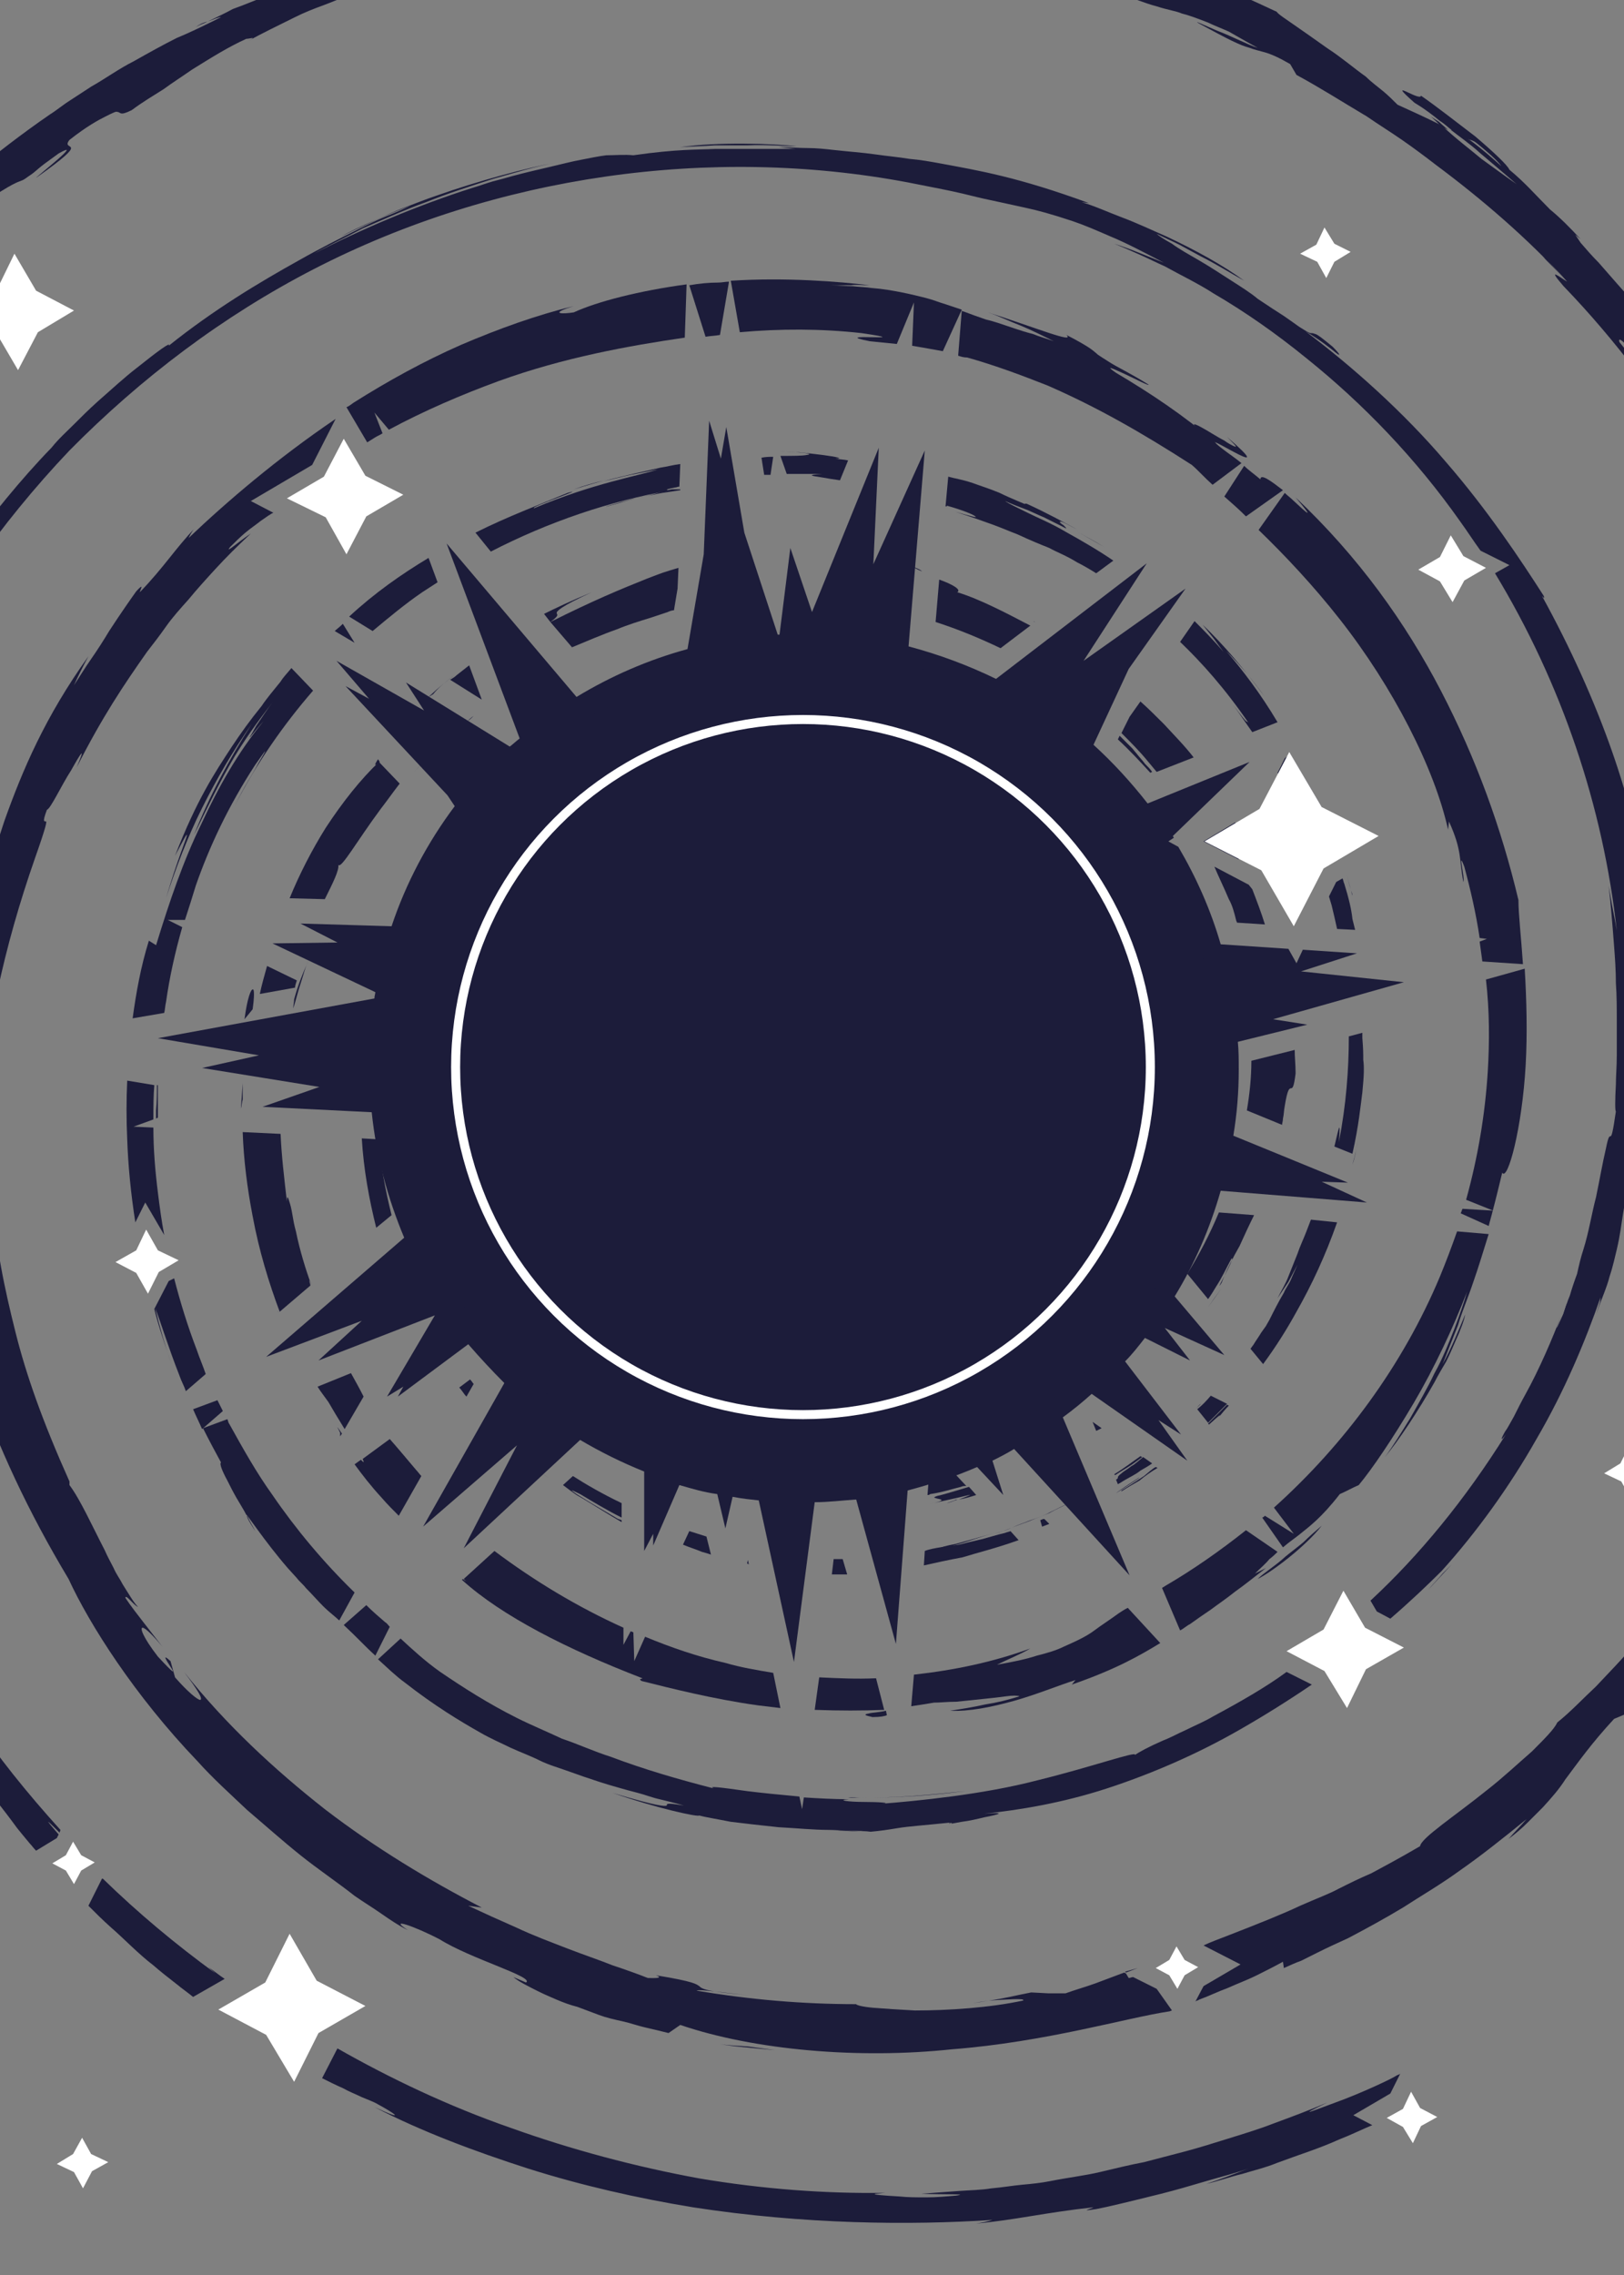 <?xml version="1.0" encoding="utf-8"?>
<!-- Generator: Adobe Illustrator 24.2.1, SVG Export Plug-In . SVG Version: 6.00 Build 0)  -->
<svg version="1.1" xmlns="http://www.w3.org/2000/svg" xmlns:xlink="http://www.w3.org/1999/xlink" x="0px" y="0px"
	 viewBox="0 0 180 252" style="enable-background:new 0 0 180 252;" xml:space="preserve">
<rect x="0" y="0" width="180" height="252" fill="#808080" stroke="none"/>
<style type="text/css">
	.st0{fill:#1C1C3A;}
	.st1{fill:none;stroke:#FFFFFF;stroke-miterlimit:10;}
	.st2{fill:#FFFFFF;}
	.st3{display:none;}
	.st4{display:inline;}
</style>
<g id="BACK_COLOR">
</g>
<g id="Layer_6">
	<circle class="st0" cx="88.8" cy="118.5" r="47.6"/>
	<path class="st0" d="M141.6,171.9l-3.5-2.4c-2.9,2.3-5.9,4.4-9,6.2c-0.1,0.1-0.2,0.1-0.3,0.2l2,4.7c0.4-0.2,0.7-0.5,1.1-0.7
		c0.7-0.5,1.4-1,2.3-1.6c0.8-0.6,1.7-1.2,2.7-2c1-0.7,2.1-1.6,3.4-2.6l-1.2,0.6c0.6-0.6,1.2-1.1,1.6-1.6
		C141.1,172.4,141.4,172.1,141.6,171.9z"/>
	<path class="st0" d="M71.1,186.2c3.2,0.8,7.9,2,12.9,2.7c0.8,0.1,1.7,0.2,2.5,0.3l-0.8-3.9c-1.8-0.3-3.6-0.6-5.3-1.1
		c-3.1-0.7-6-1.7-8.9-2.9l-1.2,2.7l-0.1-3.2c-0.1,0-0.2-0.1-0.3-0.1l-0.8,1.5l0-1.9c-5.1-2.3-9.9-5.2-14.3-8.5l-3.4,3.1
		c0.1,0.1,0.2,0.2,0.3,0.3c-0.1-0.1-0.3-0.2-0.4-0.3l-0.1,0.1c4.4,4,11.7,7.7,20,10.9C71.2,186,70.7,185.9,71.1,186.2z"/>
	<path class="st0" d="M53.4,77.5L52,73.7c-0.5,0.4-0.9,0.7-1.4,1.1c-0.2,0.2-0.4,0.3-0.7,0.5L53.4,77.5z"/>
	<path class="st0" d="M128.6,182l-3.6-3.9c-0.4,0.2-0.7,0.4-1,0.6c-1.1,0.8-1.9,1.3-2.7,1.9c-0.8,0.6-1.8,1.1-3.4,1.8
		c-0.8,0.4-1.8,0.7-3,1c-1.2,0.4-2.7,0.7-4.4,1c1.2-0.6,2.5-1.1,3.7-1.8c-4.1,1.5-8.4,2.4-12.9,2.9l-0.3,3.5
		c0.6-0.1,1.4-0.2,2.5-0.4c0.7,0,1.5-0.1,2.5-0.1c0.9-0.1,2-0.2,2.9-0.3c1-0.1,1.9-0.2,2.6-0.3c0.7-0.1,1.3-0.1,1.5,0
		c-1.3,0.4-2.5,0.7-3.8,0.9c-1.3,0.3-2.6,0.5-3.9,0.7c2.1,0.1,4.6-0.4,7.1-1.1c2.5-0.7,4.9-1.7,6.8-2.3l-0.4,0.5
		C123.7,184.9,126.3,183.4,128.6,182z"/>
	<path class="st0" d="M42.1,84.4l-0.2-0.3C41.5,84.7,41.4,85,42.1,84.4z"/>
	<path class="st0" d="M163.3,142c0.6-1.7,1.1-3.4,1.7-5.3l-3.5-0.3c-0.6,1.7-1.2,3.3-1.9,5c-4.1,9.8-10.6,18.6-18.4,25.6l2.2,2.9
		l-3.2-2c-0.1,0.1-0.2,0.2-0.3,0.2l2.3,3.3c0.7-0.6,1.3-1,1.8-1.4c1.1-0.9,2.4-1.8,4.5-4.5c0.7-0.3,1.4-0.7,2.1-1
		c1.5-1.8,3.8-5.2,6.1-9.1c2.3-3.9,4.4-8.4,5.9-12.3c-0.3,1.1-0.8,2.5-1.4,4.1c-0.6,1.5-1.3,3.3-2.2,4.9c-0.8,1.7-1.8,3.4-2.7,5
		c-1,1.6-1.9,3.1-2.8,4.3c1.5-1.8,3.7-5.1,5.5-8.3c0.4-0.8,0.9-1.6,1.3-2.3c0.4-0.8,0.7-1.5,1-2.2c0.6-1.3,1-2.4,1.1-3
		c-0.7,1.7-1.6,3.9-2.5,5.5c0.5-1.3,1.1-2.8,1.7-4.3C162,145.4,162.7,143.8,163.3,142z"/>
	<path class="st0" d="M30.8,145.2c0,0.1,0,0.1,0.1,0.2l0,0C30.8,145.3,30.8,145.2,30.8,145.2z"/>
	<path class="st0" d="M124.3,81.2c1,1,2,2,2.9,3.1l1,1.2l4.1-1.6c-1-1.3-2.2-2.5-3.3-3.7c-0.8-0.8-1.7-1.7-2.6-2.5l-1.2,1.7
		L124.3,81.2z"/>
	<path class="st0" d="M104.1,64.2l-0.4,4.7c2.5,0.8,4.9,1.8,7.2,2.9l3.3-2.5c-2.5-1.3-5.5-2.9-8.1-3.7
		C106.6,65.3,105.5,64.7,104.1,64.2z"/>
	<path class="st0" d="M114.5,68.8c0.1,0,0.1,0.1,0.2,0.1l0,0C114.6,68.8,114.5,68.8,114.5,68.8z"/>
	<path class="st0" d="M108.2,165.6l-0.8-0.9c-2,0.6-3,0.9-3.5,1c-0.6,0.2-0.3,0.2,0,0.3c0.5,0.1,1,0.2-0.9,0.6l0,0
		c1.3-0.3,2.8-0.6,4.4-1c0.4-0.1-0.3,0.2-1.1,0.5C106.9,166,107.6,165.8,108.2,165.6z"/>
	<path class="st0" d="M156.7,11.7C156.7,11.6,156.7,11.6,156.7,11.7C156.6,11.6,156.7,11.6,156.7,11.7z"/>
	<path class="st0" d="M164.9,118.7c-0.3,4.8-1.1,9.5-2.4,14.2l3,1.2l-3.4-0.2c-0.1,0.2-0.1,0.3-0.2,0.5l3.1,1.4
		c0.5-1.8,1-3.8,1.5-5.9c0.6,1,2.2-4.9,2.6-11.9c0.2-3.5,0.1-7.3-0.1-10.6c0,0,0-0.1,0-0.1l-4.3,1.2
		C165.1,112,165.1,115.4,164.9,118.7z"/>
	<path class="st0" d="M208.7,98.4c0,0.2,0,0.4,0,0.6C208.8,98.8,208.8,98.6,208.7,98.4z"/>
	<path class="st0" d="M52.9-5.2c0.1,0,0.1,0,0.2,0C53-5.2,52.9-5.2,52.9-5.2z"/>
	<path class="st0" d="M23,2.4c-0.4,0.2-0.8,0.3-1.3,0.6C22.1,2.7,22.5,2.5,23,2.4z"/>
	<path class="st0" d="M190.8,47.8C190.8,47.8,190.8,47.8,190.8,47.8C190.8,47.9,190.8,47.8,190.8,47.8z"/>
	<path class="st0" d="M143.3,55.4c-0.3-0.3-0.6-0.5-0.9-0.8l-2.9,4.1c2.9,2.8,6.1,6.2,9,9.9c5.9,7.5,10.5,16.5,12,23.3l0.1-0.9
		c1.5,3.3,1.1,4.2,1.6,6.7c0.2-0.4-0.7-3.8,0.1-1.7c0.7,2.6,1.3,5.2,1.7,7.9l0.8,0.1l-0.8,0.3c0.1,0.7,0.2,1.5,0.3,2.2l4.5,0.3
		c-0.2-3-0.5-5.5-0.5-7.1c-1.9-8-4.7-15.7-8.6-23.2c-3.9-7.5-9.1-14.8-16.1-21.4C145.9,57.8,144.8,56.8,143.3,55.4z"/>
	<path class="st0" d="M112.5,36.4c-1.2-0.4-2.3-0.8-3.2-1c-0.9-0.3-1.7-0.6-2.5-0.9c-0.1,0-0.1,0-0.2-0.1l-0.4,5
		c0.3,0.1,0.6,0.2,1,0.2c3.2,0.9,6.1,2,8.9,3.1c5.5,2.4,10.4,5.2,16,8.8c0.7,0.6,1.4,1.4,2.3,2.2l3.2-2.4c-0.6-0.5-1.2-0.9-1.6-1.2
		c-0.8-0.6-1.2-0.9-1.3-1.1c-3.4-2.9-7.1-5.4-11-7.7c-1.3-0.9-0.4-0.5,0.9,0.1c1.3,0.6,2.8,1.4,2.7,1.2c-2.1-1.3-3.4-1.9-4.2-2.4
		c-0.8-0.5-1.1-0.7-1.4-0.9c-0.5-0.4-0.6-0.7-3.5-2.2c1,1-3.4-0.8-8.7-2.5c1.2,0.4,2.4,1,3.7,1.5c1.2,0.5,2.4,1.1,3.6,1.7
		c-0.8-0.3-1.6-0.5-2.3-0.8C113.7,36.8,113.1,36.6,112.5,36.4z"/>
	<path class="st0" d="M96.4,31.6c-3.3-0.4-9.3-0.9-15.4-0.5l1,5.7c4.5-0.4,9-0.4,13.5,0.1c6.8,1-4.1-0.1,0.9,0.9c1,0.1,2,0.2,3,0.3
		l1.9-4.6l-0.2,4.8c1.2,0.2,2.3,0.4,3.4,0.6l2.1-4.6c-0.6-0.2-1.2-0.4-1.8-0.6c-0.7-0.2-1.4-0.5-2.2-0.7c-0.8-0.2-1.6-0.4-2.6-0.6
		c-1-0.2-2.1-0.4-3.4-0.5c-0.6-0.1-1.3-0.1-2.1-0.2c-0.7,0-1.6-0.1-2.4-0.1l2.2,0C94.9,31.5,95.6,31.6,96.4,31.6z"/>
	<path class="st0" d="M131.6,141.1l2.3,2.8c0.3-0.4,0.6-0.9,0.9-1.4c0.6-0.9,1.1-2,1.7-3.1c0.5-0.2-2.1,4.2-1.1,2.7
		c0.5-1.3,1.2-2.7,2-4.1c0.5-1.1,1-2.2,1.6-3.4l-3.9-0.3C134.1,136.7,132.9,139,131.6,141.1z"/>
	<path class="st0" d="M37.7,158.7c0,0.1,0,0.3,0,0.4l0.2-0.3C37.4,158.1,37.2,157.7,37.7,158.7z"/>
	<path class="st0" d="M38.2,158.3l2.1-3.6c-0.4-0.8-0.9-1.7-1.4-2.6l-3.7,1.5c0.3,0.5,0.7,1,1.2,1.7C36.8,156,37.4,157,38.2,158.3z"
		/>
	<path class="st0" d="M61,68.9c1.1-0.8,0.7-0.8,0.7-1c0-0.2,0.4-0.7,3.9-2.3c-2.2,0.9-4.1,1.8-5.3,2.4L61,68.9z"/>
	<path class="st0" d="M37.5,95.8c0.3,0.5,2.1-2.7,4.7-6.2c0.7-0.9,1.4-1.9,2.1-2.8l-2.3-2.4c-2,1.9-4,4.4-5.9,7.3
		c-1.5,2.4-2.9,5.1-4,7.8l3.9,0.1C36.9,97.8,37.6,96.4,37.5,95.8z"/>
	<path class="st0" d="M32.9,108.6l-3.3-1.6c-0.3,1.1-0.6,2.1-0.8,3.1l3.9-0.7C32.7,109.2,32.8,108.9,32.9,108.6z"/>
	<path class="st0" d="M31,145.3l3.4-2.9c0-0.2-0.1-0.3-0.1-0.5c0-0.2,0.1,0,0.2,0.4l0,0c-0.6-1.6-1.3-3.9-1.7-5.9
		c-0.2-0.7-0.3-1.3-0.4-1.9c-0.1-0.6-0.2-1-0.3-1.3c-0.2-0.7-0.3-0.8-0.3-0.1c-0.3-2.6-0.6-5.1-0.7-7.5l-4.2-0.2
		c0.1,3,0.5,6.2,1.1,9.3C28.7,138.5,29.8,142.1,31,145.3z"/>
	<path class="st0" d="M139.7,53.1c-0.7-0.6-1.3-1-1.8-1.5l-2.2,3.4c0.8,0.7,1.6,1.4,2.4,2.2l4.1-2.9
		C140.9,53.3,139.7,52.4,139.7,53.1z"/>
	<path class="st0" d="M76.4,31.6l1.8,5.7c0.6-0.1,1.1-0.1,1.6-0.2l1-5.9c-0.4,0-0.8,0.1-1.2,0.1C78.6,31.3,77.5,31.4,76.4,31.6z"/>
	<path class="st0" d="M44.2,167.9l2.5-4.4c-0.2-0.2-0.4-0.5-0.6-0.7c-1.1-1.3-2.1-2.5-2.9-3.4l-3,2.2c0.2,0.5,0.1,0.4-0.2,0.1
		l-0.7,0.5c0.8,1.1,1.8,2.4,3,3.7C42.9,166.6,43.6,167.3,44.2,167.9z"/>
	<path class="st0" d="M96.7,190.2c0.9,0,1.3-0.1,1.6-0.2l-0.1-0.5c-0.9,0.2-1.6,0.2-1.9,0.3C95.7,189.9,95.8,190,96.7,190.2z"/>
	<path class="st0" d="M98,189.4l-0.9-3.5c-2.1,0.1-4.2,0-6.3-0.1l-0.5,3.6C93,189.5,95.6,189.5,98,189.4z"/>
	<path class="st0" d="M106.5,164.7c0.2-0.1,0.4-0.1,0.6-0.1l-2.9-3.1c-0.4,0.2-0.8,0.3-1.1,0.4l-0.3,3.7c0.1,0,0.2,0,0.3-0.1
		C104.5,165.3,105.6,164.9,106.5,164.7z"/>
	<path class="st0" d="M126,83.5l-0.5-0.6l-0.6-0.6c-0.3-0.3-0.5-0.5-0.8-0.8l-0.2,0.4c1.3,1.2,2.5,2.5,3.6,3.7l0.2-0.1
		c-0.2-0.3-0.5-0.6-0.8-0.9C126.7,84.3,126.3,83.9,126,83.5z"/>
	<path class="st0" d="M140.5,102.1c0,0.1,0.1,0.2,0.1,0.4l0,0C140.6,102.3,140.5,102.2,140.5,102.1z"/>
	<path class="st0" d="M54.8,100.1C54.8,100.1,54.8,100.1,54.8,100.1L54.8,100.1L54.8,100.1z"/>
	<path class="st0" d="M71.7,64.1c-3,1.2-5.9,2.4-10.7,4.8l2.4,2.8c1.7-0.7,3.3-1.4,5-2c1.2-0.5,2.5-0.9,3.8-1.3
		c0.6-0.2,1.2-0.4,1.8-0.6c0.2-0.1,0.5-0.2,0.7-0.2l0.4-2.4l0.1-2.3c-0.3,0.1-0.7,0.2-1,0.3C73.2,63.5,72.5,63.8,71.7,64.1z"/>
	<path class="st0" d="M142.4,122.5c0.6-3.7,0.8-0.3,1.2-3.6c0-1-0.1-1.8-0.1-2.6l-4.8,1.2c0,1.9-0.2,3.7-0.5,5.5l3.9,1.6
		c0-0.2,0.1-0.4,0.1-0.7C142.3,123.5,142.3,123,142.4,122.5z"/>
	<path class="st0" d="M69,160.1c-0.3-0.2-0.7-0.4-1.1-0.6l-0.1,0c0.4,0.2,0.8,0.5,1.1,0.7L69,160.1z"/>
	<path class="st0" d="M121.1,157.5l0.4,1c0.2-0.1,0.4-0.2,0.6-0.3L121.1,157.5z"/>
	<path class="st0" d="M62.9,54.6c-3.1,1.3-6.6,2.6-10.2,4.4l1.7,2.1c6.4-3.3,13.2-5.6,20-6.8c-0.8,0-0.6-0.1,0.4-0.3
		c0.2,0,0.3-0.1,0.5-0.1l0.1-2.5c-0.8,0.1-1.5,0.3-2.2,0.4c-2.1,0.5-3.7,0.8-6.3,1.5c1-0.2,2-0.5,3-0.7l3-0.6
		c-2,0.7-7.1,1.5-13.7,4.3C58.6,56.2,65.4,53.9,62.9,54.6z"/>
	<path class="st0" d="M70.4,55.2c0.9-0.2,2-0.4,3-0.6c0.7-0.1,1.4-0.2,2-0.3l0-0.1c-0.1,0-0.2,0-0.3,0c-0.3,0-0.5,0-0.6,0
		c0,0-0.6,0.1-1.3,0.3C72.4,54.8,71.4,55,70.4,55.2z"/>
	<path class="st0" d="M91.2,50.4c-0.8-0.1-1.7-0.2-2.6-0.3c-0.8,0-1.6-0.1-2.3-0.1l0,0c3.1,0.1,3.9,0.3,3.1,0.4
		c-0.5,0.1-1.5,0.1-2.9,0.1l0.7,2c2.1,0,3.7,0,3.9,0c-1.7,0.1-1.3,0.2,0.1,0.4c0.5,0.1,1.2,0.2,1.9,0.3L94,51
		c-0.4-0.1-0.9-0.1-1.4-0.2C93.6,50.8,92.7,50.6,91.2,50.4z"/>
	<path class="st0" d="M119.4,58.9c1.1,0.6,2.1,1.2,3,1.7C121.1,59.8,120.1,59.3,119.4,58.9z"/>
	<path class="st0" d="M285.8,190.1l-0.5,1.1C285.4,191.1,285.5,190.7,285.8,190.1C285.8,190.1,285.8,190.1,285.8,190.1z"/>
	<path class="st0" d="M25.2,164c0.3,0.6,0.6,1.2,1,1.9c0.4,0.7,0.8,1.3,1.1,1.9c0-0.2,2,2.9,4.6,5.9l1,1.1c0.3,0.4,0.7,0.7,1,1.1
		c0.7,0.7,1.3,1.4,1.9,2c0.7,0.7,1.4,1.2,1.8,1.6l1.7-3.1c-3.4-3.3-6.5-7-9.1-10.8c-1.8-2.5-3.3-5.2-4.8-7.9
		c-0.1-0.1-0.1-0.3-0.2-0.5l-2.7,1c0.7,1.4,1.4,2.7,2,3.8C24.3,162.1,24.6,162.9,25.2,164z"/>
	<path class="st0" d="M17.3,104.7l-0.8-0.5c-0.9,2.9-1.4,5.7-1.8,8.6l3.5-0.6c0.1-0.4,0.1-0.8,0.2-1.2c0.4-2.8,1-5.5,1.8-8.3
		l-1.6-0.8l1.9,0c0.4-1.2,0.8-2.5,1.2-3.8c1.5-4.3,3.6-8.8,6.6-13.4c1.6-2.3,1.2-1.6,0.3-0.1c-0.4,0.8-1,1.7-1.5,2.6
		c-0.5,0.9-0.9,1.7-1.1,2.1c2.4-4.7,5.4-9,8.7-12.8L32.3,74c-0.4,0.5-0.9,1-1.2,1.5c-0.8,1-1.5,1.8-2.1,2.7c-1.3,1.6-2.3,3-3.3,4.5
		c-1.9,2.9-3.9,5.9-6.3,12.1c0.9-1.7,1.4-2.7,1.3-2.2c-0.1,0.5-1,2.5-2.3,6.9c1.1-3.4,2.4-6.8,4-10c1.6-3.2,3.4-6.3,5.5-9.3
		c-2.5,3.9-4.7,8-6.4,12.3c1.4-2.9,2.9-6,4.5-8.7c0.8-1.3,1.6-2.5,2.4-3.6c0.8-1.1,1.5-2,2.1-2.8c-1,1.3-1.6,2.3-2.1,3
		c-0.4,0.7-0.6,1.1-0.7,1.2c-0.1,0.3,0.4-0.5,1.5-1.7c-2.8,3.4-5,7.3-6.9,11.4C20.3,95.4,18.8,99.8,17.3,104.7z"/>
	<path class="st0" d="M74.5,54.3C74.5,54.3,74.5,54.3,74.5,54.3C74.5,54.3,74.5,54.3,74.5,54.3C74.5,54.3,74.5,54.3,74.5,54.3z"/>
	<path class="st0" d="M288.5,183.5C288.5,183.5,288.5,183.4,288.5,183.5C288.5,183.4,288.5,183.4,288.5,183.5z"/>
	<path class="st0" d="M-81.9,104.4C-81.9,104.4-81.9,104.4-81.9,104.4C-81.9,104.3-81.9,104.3-81.9,104.4z"/>
	<path class="st0" d="M105.4,201.9c-0.1,0-0.2,0-0.2,0.1C105.3,202,105.4,201.9,105.4,201.9z"/>
	<path class="st0" d="M173.1,146.1c0.3-0.7,0.5-1.3,0.6-1.8C173.5,144.8,173.3,145.5,173.1,146.1z"/>
	<path class="st0" d="M285.3,191.3c0,0.1-0.1,0.1-0.1,0.2L285.3,191.3z"/>
	<path class="st0" d="M-78.4,174c0,0,0-0.1,0-0.2C-78.4,173.9-78.4,174-78.4,174z"/>
	<path class="st0" d="M15.5,289.3c-0.1-0.1-0.2-0.1-0.3-0.2C15.3,289.2,15.4,289.3,15.5,289.3z"/>
	<path class="st0" d="M288.6,183.3C288.6,183.3,288.6,183.3,288.6,183.3C288.7,183.1,288.7,183,288.6,183.3z"/>
	<path class="st0" d="M115.2,56.6c-0.9-0.5-1.7-0.8-2.4-1.1c-0.7-0.3-1.4-0.6-2-0.9c-1.2-0.5-2.2-0.8-3-1.1c-1.2-0.4-2-0.5-2.7-0.7
		l-0.3,3.3c0.2,0,0.2,0,0.1-0.1c1.8,0.5,3,1,3.2,1.2c0.3,0.2-0.4,0-2.2-0.5c1.6,0.5,3,1,4.1,1.4c1.1,0.4,2,0.8,2.8,1.1
		c1.5,0.7,2.5,1.1,3.5,1.5c0.9,0.5,1.8,0.8,3.1,1.6c0.6,0.3,1.3,0.7,2.1,1.2l1.9-1.4c-1.6-1.1-3.5-2.2-5.3-3.2
		c-1.5-0.9-3-1.5-4.2-2.1c-1.2-0.6-2.1-1-2.5-1.3c0.9,0.4,1.7,0.7,2.5,1c0.7,0.3,1.3,0.6,1.8,0.8c1,0.5,1.6,0.8,2,1
		c0.7,0.4,0.5,0.2,0.2-0.1c-0.3-0.2-0.7-0.5-0.2-0.4c0.3,0.1,0.8,0.4,1.8,0.9c-1.7-0.9-3.5-1.9-5.7-2.9
		C113.1,55.7,114.2,56.1,115.2,56.6z"/>
	<path class="st0" d="M288.4,183.8C288.4,183.8,288.4,183.8,288.4,183.8c0-0.1,0.1-0.1,0.1-0.2c0.1-0.2,0.1-0.3,0.2-0.4
		c0,0,0,0.1-0.1,0.1c0,0,0,0.1,0,0.1c0,0,0-0.1,0-0.1C288.5,183.6,288.4,183.7,288.4,183.8c0,0,0-0.1,0-0.1
		C288.4,183.8,288.4,183.8,288.4,183.8z"/>
	<path class="st0" d="M123.6,163.4c0.6-0.4,1.3-0.8,1.9-1.2l1.1-0.8l-0.2-0.1c-1,0.7-1.9,1.4-2.9,2L123.6,163.4z"/>
	<path class="st0" d="M145.3,135.1l-0.5,1.3c-0.3,0.8-0.7,1.6-1,2.5l-1,2.5c-0.3,0.8-0.8,1.6-1.2,2.4l1.2-1.8l1-1.9
		c-0.2,0.5-0.5,1.1-0.7,1.6c-0.2,0.5-0.6,1-0.8,1.5c-0.6,1-1.1,2-1.6,3c-0.1,0.2-0.3,0.5-0.4,0.7l-0.5,0.7c-0.3,0.5-0.6,0.9-0.9,1.4
		c-0.1,0.1-0.2,0.3-0.3,0.4l1.4,1.7c1.4-1.9,2.6-3.8,3.7-5.8c1.7-3,3.2-6.2,4.5-9.9L145.3,135.1z"/>
	<path class="st0" d="M126.8,163.5c-1.2,0.8-2,1.3-2.5,1.6l0,0.1c0.6-0.4,1.3-0.8,2-1.2c0.6-0.5,1.3-1,2-1.4l-0.2-0.1
		C127.7,162.7,127.3,163.1,126.8,163.5z"/>
	<path class="st0" d="M149.7,98.5c0.1,0.2,0.1,0.5,0.2,0.7C149.9,99,149.8,98.8,149.7,98.5z"/>
	<path class="st0" d="M93.4,172.7c-0.3,0-0.6,0-0.9,0c0,0-0.1,0-0.1,0l-0.2,1.7c0.6,0,1.1,0,1.7,0L93.4,172.7z"/>
	<path class="st0" d="M115.3,168.4l0.2,0.7c0.1,0,0.2-0.1,0.3-0.1c0.2-0.1,0.3-0.1,0.5-0.2l-0.5-0.5
		C115.7,168.2,115.5,168.3,115.3,168.4z"/>
	<path class="st0" d="M112.9,170.6l-0.9-1c-0.2,0.1-0.4,0.1-0.6,0.2c-0.9,0.2-1.8,0.5-2.6,0.7c-0.9,0.2-1.7,0.4-2.5,0.6
		c-0.8,0.1-1.5,0.2-2.1,0.3l0,0c-0.6,0.1-1.2,0.2-1.7,0.4l-0.1,1.6c1.3-0.3,2.7-0.6,4.3-0.9C108.3,172,110.4,171.5,112.9,170.6z"/>
	<path class="st0" d="M140.2,77.2c-2.4-3.2-4.5-5.7-6.9-8l1.2,1.5l1.1,1.5c-1.1-1.3-2.3-2.5-3.2-3.4l-1.6,2.3c2.4,2.3,5,5.2,7.6,9
		c-0.4-0.5,0.2,0.6-1.7-2c0.7,1,1.4,2,2.1,3l2.8-1.1c-1.9-3.2-3.9-5.8-5.7-7.9C137.5,73.7,138.9,75.4,140.2,77.2z"/>
	<path class="st0" d="M24.7,156.3c-0.2-0.4-0.4-0.8-0.6-1.2l-2.7,1c0.3,0.7,0.7,1.5,1,2.2L24.7,156.3z"/>
	<path class="st0" d="M41.5,183.3c0,0,0.1,0.1,0.1,0.1l1.6-3.2c-0.2-0.2-0.3-0.4-0.5-0.5c-0.7-0.6-1.4-1.2-2.1-1.9l-2.5,2.2
		c0,0,0.1,0.1,0.1,0.1C39.4,181.2,40.4,182.3,41.5,183.3z"/>
	<path class="st0" d="M41.3,69.9c1.8-1.5,3.6-3,5.5-4.3c0.6-0.4,1.1-0.7,1.7-1.1l-1-2.7c-3,1.8-6,3.9-8.8,6.5L41.3,69.9z"/>
	<path class="st0" d="M84.7,52.6c0.2,0,0.4,0,0.7,0l0.3-2c-0.4,0-0.8,0-1.3,0.1L84.7,52.6z"/>
	<path class="st0" d="M38,69.1C38,69.1,37.9,69.2,38,69.1c-0.4,0.4-0.7,0.6-0.9,0.8l2.2,1.3L38,69.1z"/>
	<path class="st0" d="M82.9,172.8l-0.1,0.4c0.1,0,0.1,0,0.2,0.1L82.9,172.8z"/>
	<path class="st0" d="M78.8,172.2l-0.5-2c-0.6-0.2-1.3-0.4-1.9-0.6l-0.7,1.5c0.7,0.3,1.4,0.5,2.1,0.8
		C78.2,172,78.5,172.1,78.8,172.2z"/>
	<path class="st0" d="M148.4,126.5c0.2-2.7,0-1.6-0.5,0.5l2,0.8c0.7-3.1,0.9-5.3,1.1-6.8c0.2-2,0.2-2.9,0.1-3.6c0-0.7,0-1.2-0.1-2.4
		c0-0.2,0-0.4,0-0.6l-1.5,0.4C149.5,118.5,149.2,122.4,148.4,126.5z"/>
	<path class="st0" d="M127.7,162.1l-1-0.7c-0.5,0.4-0.9,0.8-1.3,1c-0.5,0.4-0.9,0.6-1.1,0.8c-0.4,0.3-0.4,0.4-0.4,0.5
		c0,0,0,0.1-0.2,0.2l0.2,0.5c0.1,0,0.1-0.1,0.2-0.1c0.9-0.6,1.7-0.9,2.3-1.4C126.9,162.6,127.3,162.4,127.7,162.1z"/>
	<path class="st0" d="M17.5,120.2l-0.1,0c0,0.9,0,1.8-0.1,2.8c0,0.3,0,0.6,0,0.9l0.2-0.1C17.5,122.6,17.5,121.4,17.5,120.2z"/>
	<path class="st0" d="M132.6,156L132.6,156l0.5-0.5C132.9,155.6,132.8,155.8,132.6,156z"/>
	<path class="st0" d="M133.9,157.7l0.1,0.1c1.1-1,1.6-1.4,0.9-0.6c0.5-0.6,0.9-1.1,1.3-1.5l-0.2-0.1
		C135.4,156.2,134.7,156.9,133.9,157.7z"/>
	<path class="st0" d="M52.5,153.3c-0.1-0.1-0.2-0.3-0.4-0.5l-1.2,0.9c0.3,0.3,0.5,0.7,0.8,1L52.5,153.3z"/>
	<path class="st0" d="M43.4,134.6c-0.7-2.8-1.2-5.6-1.5-8.4l-1.8-0.1c0.2,3.4,0.8,6.7,1.6,9.9L43.4,134.6z"/>
	<path class="st0" d="M63.9,165.6l0.7,0.4c1.5,0.9,2.9,1.8,4.3,2.6l0-0.2c-0.2-0.1-0.3-0.1-0.5-0.2c-0.3-0.2-0.7-0.4-1-0.6
		c-1.4-0.8-2.7-1.6-3.5-2.1c-0.7-0.5-0.8-0.6,0.4,0c1.5,0.9,3,1.8,4.6,2.6l0-1.6c-2.1-1-4-2.1-5.4-3l-1.1,1l0.8,0.6L63.9,165.6z"/>
	<path class="st0" d="M47.4,100c1-2,2.1-3.9,3.4-5.7l-1-1.4c-0.5,0.7-1,1.4-1.5,2.1c-0.5,0.7-1,1.6-1.5,2.5
		c-0.4,0.7-0.9,1.6-1.3,2.4L47.4,100z"/>
	<path class="st0" d="M132.7,156.1l1.2,1.5c0.7-0.7,1.4-1.4,2.1-2.1l-1.8-0.9C133.7,155.2,133.2,155.7,132.7,156.1z"/>
	<path class="st0" d="M126.2,163.7c-1.7,1.1-2.4,1.6-2.5,1.7C125.4,164.3,126.6,163.5,126.2,163.7z"/>
	<path class="st0" d="M150.5,126.4c-0.2,1-0.3,1.8-0.6,2.6C150.2,128,150.4,127,150.5,126.4z"/>
	<path class="st0" d="M115.2,56.6c0.1,0.1,0.2,0.1,0.3,0.2C117.5,57.7,116.4,57.1,115.2,56.6z"/>
	<path class="st0" d="M-21.6,153.2c-0.4-2.1-0.3-2.3-0.2-1.7c0.1,0.3,0.2,0.9,0.4,1.6c0.2,0.7,0.4,1.4,0.6,2.1
		c0.8,2.8,1.5,5.1,0.1-1.2C-20.7,155.3-23.5,142.6-21.6,153.2z"/>
	<path class="st0" d="M-20.7,154L-20.7,154c-0.1-0.4-0.2-0.9-0.3-1.3C-20.9,153.3-20.8,153.6-20.7,154z"/>
	<path class="st0" d="M28.3,169.6c-0.2-0.4-0.6-1-0.9-1.7C27.3,167.9,27.5,168.4,28.3,169.6z"/>
	<path class="st0" d="M67,53.2c-1.2,0.3-2.3,0.6-3.4,1C64.9,53.8,66,53.5,67,53.2z"/>
	<path class="st0" d="M92.2,202.7c1.9,0.1,2.6,0.2,5.2,0.1c-0.2,0-0.5,0-0.8-0.1C95.6,202.9,94.4,202.9,92.2,202.7z"/>
	<path class="st0" d="M160.9,173.3c-0.3,0.3-0.7,0.7-1,1c-0.5,0.6-1.1,1.2-1.6,1.8L160.9,173.3z"/>
	<path class="st0" d="M95.3,199.1c3.9,0.1,7.8-0.3,11.7-0.7C103.8,198.8,99.5,199.2,95.3,199.1z"/>
	<path class="st0" d="M-79.6,169.4c0.1,0.5,0.2,0.8,0.3,1.4c-0.1-0.7-0.2-1.4-0.4-2.1c-0.1-0.4-0.3-0.9-0.4-1.2
		C-79.9,168.1-79.7,168.8-79.6,169.4z"/>
	<path class="st0" d="M70.4,55.2c-0.5,0.1-1,0.3-1.5,0.4C65.4,56.6,67.8,56,70.4,55.2z"/>
	<path class="st0" d="M104.2,171.5c2-0.3,3.9-1.1,6-1.7c-1.7,0.5-3.1,0.9-4.2,1.2C104.9,171.2,104.2,171.4,104.2,171.5z"/>
	<path class="st0" d="M94,199.1C94,199.1,94,199.1,94,199.1c0.4,0,0.8,0,1.3,0C94.9,199.1,94.5,199.2,94,199.1z"/>
	<path class="st0" d="M118.5,166.5c-0.8,0.4-1.5,0.7-2.2,1.1c-0.7,0.3-1.5,0.6-2.1,0.8c-0.7,0.3-1.4,0.5-2,0.8
		c-0.3,0.1-0.6,0.3-1,0.4c-0.3,0.1-0.6,0.2-1,0.3c0.3-0.1,0.7-0.2,1-0.3c0.3-0.1,0.7-0.3,1-0.4c0.7-0.3,1.4-0.5,2.1-0.8
		c0.7-0.3,1.4-0.5,2.1-0.9C117.2,167.1,117.8,166.8,118.5,166.5z"/>
	<path class="st0" d="M66.9,78.9l0.6-0.6C62.2,81,67.5,78.5,66.9,78.9z"/>
	<path class="st0" d="M42.5,129.1c-0.1-0.9-0.1-1.8-0.2-2.8c0-0.9-0.1-1.8-0.1-2.8L42,121C41.9,123.7,42.2,126.4,42.5,129.1z"/>
	<path class="st0" d="M57,160.7c-0.7-0.6-1.3-1.1-1.9-1.7C55.7,159.6,56.3,160.1,57,160.7l1.8,1.5c0.6,0.6,1.3,1,2,1.5l2,1.4l-3-2.1
		C58.9,162.3,58,161.5,57,160.7z"/>
	<path class="st0" d="M88.3,16.2c-2.5-0.3-8.9-0.5-12.9,0.1c1.3-0.1,2.6-0.1,3.8-0.2c1.2,0,2.4,0,3.6,0C85.1,16,87,16.2,88.3,16.2z"
		/>
	<path class="st0" d="M-49,104.6c0-0.1-0.1,0-0.1,0C-49.1,105-49.1,105.1-49,104.6z"/>
	<path class="st0" d="M-46.1,176l-0.3-1c-0.1-0.1-0.3-0.1-0.4-0.1L-46.1,176z"/>
	<path class="st0" d="M106.1,166.1c-0.1,0-0.2,0-0.3,0.1C104.3,166.7,105.2,166.5,106.1,166.1z"/>
	<path class="st0" d="M136,48.4c1.1,1.1,1.2,1.2,0.7,1c-0.2-0.1-0.6-0.3-1-0.6c-0.4-0.2-0.9-0.5-1.4-0.8c-1.8-1.1-3.4-1.9,0.2,1
		C134.1,48.3,141.9,53.5,136,48.4z"/>
	<path class="st0" d="M134.6,49.1L134.6,49.1c0.2,0.2,0.5,0.4,0.7,0.6C135,49.4,134.9,49.3,134.6,49.1z"/>
	<path class="st0" d="M100.9,62.7c0.3,0.1,0.8,0.4,1.3,0.6C102.1,63.2,101.9,63,100.9,62.7z"/>
	<path class="st0" d="M133.9,144.8l1.5-2.1C134.8,143.5,134.3,144.2,133.9,144.8z"/>
	<path class="st0" d="M50.4,74.8c-1.1,0.8-1.5,1.1-2.9,2.4c0.2-0.1,0.3-0.2,0.5-0.3C48.5,76.3,49.1,75.7,50.4,74.8z"/>
	<path class="st0" d="M26.7,122.8c0.1-0.3,0.1-0.7,0.2-1c0-0.5,0-1.2,0-1.8L26.7,122.8z"/>
	<path class="st0" d="M55.5-5.2c-1.2,0.1-1.9,0-2.5,0c0.4,0.1-1.2,0.7-1.8,0.9c-0.3,0.1-0.4,0.2,0.2,0c0.3-0.1,0.7-0.2,1.4-0.4
		C53.5-4.7,54.4-4.9,55.5-5.2z"/>
	<path class="st0" d="M51.8,79.9c-2.1,1.7-4,3.6-5.9,5.6C47.5,83.8,49.5,81.7,51.8,79.9z"/>
	<path class="st0" d="M107.8,221.9l1.9-0.3C108.9,221.7,108.3,221.8,107.8,221.9z"/>
	<path class="st0" d="M34.2,106.4c-0.6,1.3-1.2,2.8-1.6,4.3c0,0.3-0.1,0.7-0.1,1c0.3-0.9,0.5-1.8,0.8-2.7
		C33.6,108.1,33.8,107.2,34.2,106.4z"/>
	<path class="st0" d="M53-5.2C53-5.2,53-5.2,53-5.2C53-5.2,53-5.2,53-5.2z"/>
	<path class="st0" d="M159.5,13.5c-0.3-0.2-0.5-0.3-0.9-0.6c0.4,0.4,0.8,0.7,1.1,1.1c0.3,0.1,0.6,0.3,0.8,0.4
		C160.2,14.1,159.8,13.8,159.5,13.5z"/>
	<polygon class="st0" points="124.7,218.4 124.8,218.5 126.1,218 	"/>
	<path class="st0" d="M129.5,144.1c0.2-0.3,0.4-0.6,0.6-0.9C131.4,141,130.5,142.5,129.5,144.1z"/>
	<path class="st0" d="M52.5,79.3C52.5,79.3,52.5,79.3,52.5,79.3c-0.2,0.2-0.4,0.4-0.7,0.6C52,79.7,52.2,79.5,52.5,79.3z"/>
	<path class="st0" d="M89.3,80.4c0.6,0,1.3-0.1,1.9,0c-1.2-0.1-2.4,0-3.6,0c-0.6,0-1.2,0.1-1.8,0.1l-1.8,0.2l2.7-0.3
		C87.5,80.4,88.4,80.4,89.3,80.4z"/>
	<path class="st0" d="M27.1,112.9l0.9-1.1c0.2-1.4,0.2-2.3,0-2.2C27.8,109.6,27.4,110.6,27.1,112.9z"/>
	<path class="st0" d="M139.4,174.9c1.6-0.8,5.3-3.6,7.1-5.9c-0.7,0.6-1.4,1.2-2,1.8c-0.7,0.6-1.4,1.1-2,1.6
		C141.3,173.5,140.1,174.2,139.4,174.9z"/>
	<path class="st0" d="M83,226.7c-1.1-0.1-2.2-0.1-3.3-0.3c1,0.2,2.1,0.3,3.1,0.4l3.1,0.3L83,226.7z"/>
	<circle class="st1" cx="89" cy="118.2" r="38.5"/>
	<g>
		<path class="st0" d="M149.7,98.5c-0.1-0.5-0.3-1-0.4-1.5l0,0C149.4,97.5,149.6,98.1,149.7,98.5z"/>
		<path class="st0" d="M148.2,94.3c0.1,0.2,0.2,0.5,0.3,0.8l0.1-0.1c-0.7-2-1.4-3.8-2.1-5.6l0,0l-3.5-5.9l-0.6,0.5l-0.8,1.6
			c2,3.6,3.6,7.2,4.8,10.9l0.2-0.3l1.6-1C147.9,93.7,147.9,93.6,148.2,94.3z"/>
		<path class="st0" d="M149,97.9c-0.1-0.2-0.1-0.4-0.2-0.6l-0.7,0.4l-0.8,1.6c0.1,0.3,0.2,0.7,0.3,1c0.2,0.8,0.4,1.7,0.6,2.6l2,0.1
			c-0.1-0.4-0.2-0.8-0.3-1.2C149.8,100.8,149.5,99.5,149,97.9z"/>
	</g>
	<g>
		<path class="st0" d="M136.7,93.5l1.2-0.4c-0.3-0.7-0.7-1.4-1-2l-3.5,2.1l3.9,2C137.2,94.7,137,94.1,136.7,93.5z"/>
		<path class="st0" d="M138.4,98l-3.8-2c0.5,1.2,1.1,2.4,1.6,3.6c0.4,0.7,0.6,1.5,0.8,2.3c0,0.1,0.1,0.2,0.1,0.3l3.1,0.2
			c-0.4-1.3-0.9-2.6-1.4-3.9L138.4,98z"/>
	</g>
	<path class="st0" d="M144.2,107.6l6.2-2l-6-0.4l-0.7,1.5l-0.9-1.6l-7.5-0.5c-1.1-3.8-2.7-7.4-4.7-10.8l-1.1-0.6l0.6-0.4
		c0-0.1-0.1-0.1-0.1-0.2l8.5-8.2L127.2,89c-1.8-2.3-3.8-4.5-6-6.5l3.9-8.4l6.3-8.9l-11.3,8l7-10.8l-16.7,12.8
		c-3.1-1.5-6.3-2.7-9.7-3.6l1.8-21.7l-5.7,12.6l0.6-12.9l-7.4,18.2l-2.4-7.1l-1.2,9.6c-0.1,0-0.2,0-0.2,0L82.5,59l-2-11.7l-0.6,3.5
		l-1.3-4.2L78,61.4l-1.8,10.5c-4.4,1.2-8.5,3-12.3,5.3l-14.4-17l8.1,21.6c-0.4,0.3-0.7,0.6-1.1,0.9l-11.5-7.1l2,3.1l-9.7-5.5
		l3.6,4.2l-2.6-1.4l11.3,12.1l0.8,1.2c-3,4-5.4,8.5-7,13.3l-10.1-0.3l4.1,2.1l-7.2,0.1l11.4,5.4c0,0.2-0.1,0.4-0.1,0.7l-24,4.4
		l11.2,1.9l-6.3,1.4l13,2.1l-6.3,2.2l12.1,0.6c0.5,4.9,1.8,9.6,3.6,13.9l-15.3,13.2l10.6-4l-4.8,4.4l12.9-5l-5.3,9l1.8-1.1l-0.6,1.1
		l7.8-5.8c1.3,1.5,2.6,2.9,4,4.3l-9,15.9l10.4-9l-5.9,11.4l12.9-12c2.2,1.3,4.6,2.5,7.1,3.5l0,8.8l1-1.9l0,1.3l2.9-6.7
		c1.4,0.4,2.7,0.8,4.2,1l0.9,3.8l0.8-3.5c1,0.2,2,0.3,2.9,0.4l3.9,17.9l2.3-17.7c1.5,0,3.1-0.2,4.6-0.3l4.4,16l1.3-17
		c2.6-0.7,5.2-1.5,7.7-2.6l2.9,3.1l-1.2-3.8c0.8-0.4,1.6-0.8,2.4-1.3l12.8,14l-7.4-17.5c1.1-0.8,2.2-1.7,3.2-2.6l10.6,7.4l-3.2-4.5
		l2.5,1.6l-6.2-8.1c0.8-0.8,1.5-1.7,2.2-2.6l5,2.5l-2.8-3.6l6.6,3l-5.5-6.5c2.2-3.6,3.9-7.5,5.1-11.7l16.2,1.3l-5-2.3l2.9,0.1
		l-12.7-5.2c0.4-2.4,0.6-4.8,0.6-7.3c0-1.1,0-2.1-0.1-3.1l7.7-1.9l-3.8-0.6l14.5-4.1L144.2,107.6z M89,164.2c-25.4,0-46-20.6-46-46
		s20.6-46,46-46c25.4,0,46,20.6,46,46S114.4,164.2,89,164.2z"/>
	<path class="st0" d="M137.4,191.6c2.8-1.6,5.5-3.3,8-5l-2.8-1.4c-2.3,1.7-5.3,3.4-8.1,4.9c-1,0.6-2,1-3,1.5
		c-0.9,0.4-1.8,0.9-2.6,1.2c-1.6,0.7-2.7,1.3-3.1,1.6c0.3-0.5-4.7,1.3-10.8,2.8c-6.1,1.6-13.5,2.3-17.3,2.6c1.3-0.1-0.4-0.2-2-0.2
		c-1.6,0-3.1-0.2-1.6-0.3c-1.7,0-3.4-0.1-5-0.2l-0.2,1.3l-0.3-1.4c-2.2-0.2-4.2-0.4-5.8-0.6c-2.8-0.4-4.4-0.6-3.7-0.3
		c-3.9-1-7.7-2.1-11.4-3.5c-1.9-0.6-3.6-1.4-5.4-2c-1.7-0.8-3.4-1.5-5-2.3c-3.2-1.6-6-3.4-8.5-5.1c-1.7-1.2-3.1-2.5-4.4-3.7
		l-2.5,2.3c1,0.9,1.9,1.8,3,2.6c3.2,2.5,6,4.2,8.3,5.5c1.2,0.7,2.4,1.2,3.4,1.7c1.1,0.5,2.2,0.9,3.2,1.4c1,0.5,2.1,0.8,3.2,1.2
		c0.6,0.2,1.1,0.4,1.7,0.6c0.6,0.2,1.2,0.4,1.8,0.6c0.6,0.2,1.3,0.4,2,0.6c0.7,0.2,1.4,0.4,2.2,0.6c0.8,0.2,1.5,0.5,2.4,0.7
		c0.8,0.2,1.7,0.4,2.7,0.7c-2.3-0.4-1.8-0.1-1.9,0c-0.2,0.1-1,0.1-6-1.4c4.9,1.7,9.5,2.7,9.6,2.5c0.7,0.2,2,0.4,3.5,0.7
		c1.6,0.2,3.4,0.4,5.3,0.6c1.9,0.1,3.9,0.3,5.6,0.3c0.9,0,1.7,0.1,2.5,0.1c0.8,0,1.5,0,2.1,0.1c1.1-0.1,1.8-0.2,3-0.4
		c1.2-0.2,2.8-0.3,5.7-0.6c0.4,0,0.3,0.1,0.2,0.1c0.2,0,0.6-0.1,1.2-0.2c0.8-0.1,1.7-0.3,2.5-0.5c1.6-0.3,2.6-0.6,0-0.4
		c3.9-0.4,8.7-1.2,13.6-2.8C127.6,196.5,132.7,194.3,137.4,191.6z"/>
	<path class="st0" d="M210.4,113.5c-0.4-3.2-0.7-4.8-0.9-6.8c-0.3-1.9-0.5-4.2-1.1-8.6c-0.1-1.9,0.2-1.9,0.4,0.4
		c-0.2-3.1-0.6-4.4-1-5.8c-0.2-0.8-0.4-1.6-0.6-2.7c-0.3-1.1-0.6-2.6-1-4.7l1.1,3c-0.4-1.8-0.6-3.1-0.9-4.1c-0.3-1-0.5-1.7-0.7-2.3
		c-0.4-1.2-0.8-2-1.6-3.8c-1.5-4.3-4.5-12.9-4.5-14c-0.4-0.4-1-1.4-1.8-2.9c-0.9-1.4-1.8-3.2-2.7-5.1c-0.1-0.6,0.7,0.7,1.1,1.4
		c-0.3-0.7-0.6-1.3-0.9-2c-0.3-0.6-0.7-1.2-1-1.8c-0.6-1.2-1.3-2.2-1.9-3.3c-1.2-2-2.5-3.7-3.6-5.4c-1.2-1.6-2.4-3.1-3.5-4.7
		c-1.1-1.6-2.3-3-3.4-4.8c0.1-0.3-0.2-0.8-0.6-1.3c1.5,1.9,2.9,3.7,4.1,5.3c1.2,1.7,2.2,3.2,3.1,4.4c1.4,2.2,2.2,3.5,2.3,3.8
		c0.4-0.4-3.6-6.9,0.4-2.1c-0.5-0.6-1-1.3-1.5-2.1c-0.6-0.7-1.2-1.5-1.8-2.2c-0.6-0.8-1.3-1.6-2-2.4c-0.7-0.8-1.4-1.6-2.2-2.5
		c-0.7-0.8-1.5-1.7-2.2-2.5c-0.8-0.8-1.5-1.6-2.2-2.4c-0.7-0.8-1.4-1.6-2.1-2.4c-0.7-0.7-1.4-1.5-2-2.2c-0.2-0.3-0.4-0.6-0.6-0.9
		l0.6,0.5c-1.2-1.3-2.3-2.4-3.4-3.3c-1.7-1.7-2.7-2.9-4.5-4.4c-0.2-0.5-1.8-2-3.8-3.7c-2.1-1.6-4.4-3.4-6-4.5
		c-0.1,0.7-4.1-2.2-0.7,0.8c0,0,1.1,0.6,2.8,2c0.5,0.3,1,0.8,1.3,1c-0.1,0-0.2-0.1-0.2-0.1c1,0.8,2.2,1.6,3.4,2.7
		c1.2,1,2.6,2.2,4,3.4c-1.3-0.9-2.5-1.8-3.9-2.8c-1.3-1.1-2.8-2.2-4.4-3.7c-1.8-0.9-3.8-1.8-4.9-2.3c-0.5-0.5-1-1-1.6-1.5
		c-0.6-0.5-1.3-1-1.9-1.6c-1.4-1-2.8-2.2-4.2-3.1c-1.4-1-2.7-1.9-3.7-2.6c-1-0.7-1.8-1.2-2-1.5C136-1.3,129.5-4,123.4-5.9
		c-3-1-6-1.7-8.7-2.3c-2.7-0.5-5.1-0.8-6.9-1c-3.3-0.5-3.7-1-4.9-1.4c1.9,0.2,4.2,0.7,5.2,0.7c-1.7-0.2-3.7-0.6-5.9-0.9
		c-2.2-0.3-4.5-0.6-6.6-0.8c-2.2-0.1-4.2-0.2-5.7-0.3c-1.6,0-2.7,0.1-3.1,0.3c-4.2-0.3-3-0.5-2.2-0.6c0.4,0,0.7-0.1,0.2-0.1
		c-0.3,0-0.7-0.1-1.5-0.1c-0.8,0-1.8,0-3.3,0.1l1.6-0.3c-1.4-0.1-2.8-0.1-4.2-0.1c-1.4,0-2.7,0.1-4,0.2c-2.6,0.1-5.2,0.5-7.6,0.8
		c-2.5,0.3-4.8,0.9-7.2,1.4c-2.3,0.6-4.6,1.2-6.9,1.9C49.3-7.7,47-7,44.6-6.2c-2.3,0.9-4.7,1.6-7.1,2.6c-2.4,1-5,1.9-7.6,3
		c-1.3,0.5-2.7,1.1-4.1,1.6C24.9,1.5,24,1.9,23,2.4c0.8-0.3,1.2-0.5,1.5-0.5c-1.6,0.8-3.2,1.6-4.9,2.3C18,5,16.4,5.9,14.8,6.8
		c-1.6,0.8-3.1,1.9-4.7,2.8l-2.3,1.5c-0.8,0.5-1.5,1.1-2.3,1.6c-6.1,4.2-11.7,9-17,14.1C-22.1,37-30.8,49-38.2,61.1
		c-1,1.7-1.7,3.2-2.3,4.3c-0.6,1.2-1,2.1-1.3,3c-0.6,1.7-1,3.2-1.8,5.5c-0.4,0.4-0.8,0.9-1.2,1.4c-0.8,2.7-1.6,5.4-2.3,8.1
		c-0.4,1.4-0.9,2.8-1.3,4.1c-0.4,1.3-0.8,2.7-1.2,4c-0.2,0.6-0.4,1.3-0.6,1.9c-0.2,0.6-0.4,1.3-0.6,1.9c-0.4,1.3-0.8,2.6-1.2,3.9
		c-1.4,5.4-2.8,11.3-2.8,18.8l0.6-1.9c-0.1,1.3-0.3,3.1-0.4,4.9c-0.1,1.8-0.1,3.8-0.2,5.5c0,3.5,0,6.2-0.2,5.8
		c0.1,0.6,0.4,1.8,0.4,3.9l-0.3,0.2c0.4,4.4,1.1,8.8,1.9,13.2c0.7,5.1,0.3,4.8,0.1,5c-0.3,0.2-0.4,1.1,1.2,8.5
		c1.4,5.5,5.5,15,5.1,13c-0.7-2.2-1.6-5.5-1.3-5.8l1.7,4.8c0.6,0.3,1.4,1.3,1.7,0.7c0.1-0.3,0.1-1-0.1-2.3c-0.1-0.7-0.3-1.5-0.5-2.6
		c-0.2-1-0.6-2.3-0.9-3.8c-0.9-2.7-1.9-5.4-2.6-8.2l-0.1-2.8l0.8,3.5c0.2,1.2,0.5,2.3,0.8,3.5c-0.2-1-0.3-1.9-0.5-2.8
		c-0.2-0.8-0.3-1.6-0.5-2.4c-0.4-1.5-0.9-2.8-1.2-4.2c0.1-0.7,0.1-1.9-0.1-3.6l-0.6-2c-0.2-0.7-0.3-1.4-0.5-2.1l-0.9-4.1
		c0.3-1,1.1,3.7,0.8-1.9c-0.7-3.9-0.6,3.8-1.3-2.7c0.2-4.1,0.6-2.9,0.2-7.7c0.2-0.7,0.4,0.3,0.5,2.2c-0.1-1.1-0.1-2.3-0.2-3.6
		c-0.1-1.3,0-2.6,0-3.9c0-1.3,0-2.5,0-3.5c0-1,0-1.9-0.1-2.5c0.7-4.2,1.7-14.4,2.6-13.8c0-0.7,0.1-2.6,0.5-4.7
		c0.4-2.2,0.8-4.7,1.3-6.6c-0.2,1.8,0,1.8,0.3,0.9c0.4-1,0.9-2.9,1.5-4.9c1.3-4.1,3-8.8,3.3-7.7c0.3-1.3,0.8-3.1,1.5-5.2
		c0.7-2.1,1.8-4.4,2.8-6.8c2.3-4.8,5-9.9,7.4-14c-0.2,0.5-0.6,1.4-1.1,2.1c1.5-2.2,2.5-3.6,3.3-4.8c0.9-1.2,1.7-2.1,2.8-3.4
		c-0.1-0.5,0.9-2.5,2.4-4.8c0.8-1.1,1.6-2.4,2.4-3.5c0.8-1.1,1.6-2.2,2.3-3.2c4.8-4.4-1.8,3.6,0.1,2.6c-0.4-0.1,1.3-2.3,2.9-4.4
		c1.7-2,3.2-3.8,2.2-3.2c1.9-1.6,2.7-2.3,3.3-2.8c0.6-0.5,1-0.7,2.2-1.3c0-0.7,0.7-1.5,1.9-2.6c1.2-1,2.7-2.3,4-3.9
		c3-2,3.5-2.1,4-2.3c0.3-0.1,0.5-0.3,1.1-0.7c0.3-0.2,0.6-0.5,1.1-0.9c0.5-0.4,1.1-0.8,1.9-1.4C9.5,15.3,4,19.6,4,19.7
		c6.5-4.6,2.6-2.8,3.7-4.2c1.9-1.5,3.2-2.2,4-2.6c0.8-0.4,1.2-0.6,1.3-0.5c0.4,0,0.2,0.5,1.6-0.2c1.2-0.9,2.4-1.6,3.5-2.3
		c1.1-0.8,2.2-1.5,3.2-2.2c2.1-1.3,4-2.5,6-3.4c0.4,0,1.2-0.3,0.3,0.2c1.4-0.8,3.1-1.6,5.1-2.6c1-0.5,2-0.9,3.1-1.3
		c1.1-0.4,2.2-0.9,3.3-1.3c1.1-0.5,2.3-0.8,3.4-1.2c1.1-0.4,2.3-0.8,3.3-1.2c2.2-0.7,4.2-1.3,6-2c0.4-0.1,0.7-0.1,0.8-0.1
		c-1.1-0.1-1.4-0.4-1.2-0.8c1.8-0.5,3.4-0.9,4.7-1.3c1.4-0.4,2.5-0.6,3.2-0.4c-2.2,0.4-2.3,0.7-3.3,1c1.2-0.3,2.4-0.7,3.7-1
		c1.8,0.1,0.5,0.4-1.2,0.7C57.1-6.5,55-6,55-5.8c7.1-1.9,15.6-3.6,21.3-3.5c0.6,0.3-2.7,0.6-5.2,0.8C68.7-8.1,67-7.9,70.8-8
		c-2.9,0.2-5.8,0.4-8.7,0.8c6.7,0.1-5.2,0.8,1,1c5.6-0.7,8.8-1.1,12-1.3c0.8-0.1,1.6-0.1,2.4-0.2c0.8,0,1.7-0.1,2.7-0.1
		c1,0,2,0,3.1-0.1c1.1,0,2.4,0.1,3.8,0.2c2.6-0.3-0.8-0.6,1.8-1c4.1,0.1,6.9,0.4,9,0.8c2.1,0.4,3.5,0.8,4.8,1.3
		c1.3,0.5,2.4,0.9,4,1.3c1.6,0.4,3.5,0.9,6.5,1.3c3.1,0.4,4.6-0.4,12.5,3c-1-0.1-2-0.1-3-0.2c2.6,0.9,4.3,1.6,5.5,1.9
		c1.2,0.4,2.1,0.5,2.8,0.8c0.8,0.2,1.6,0.5,2.9,1c0.6,0.3,1.4,0.6,2.3,1c0.9,0.5,1.9,1.1,3.2,1.8c-1-0.3-2.9-1.3-4.5-1.9
		c-1.6-0.7-2.7-1.2-2-0.8c3.3,1.8,4.5,2.4,5.6,2.7c0.5,0.2,1,0.3,1.7,0.5c0.7,0.2,1.6,0.6,2.8,1.3l0.7,1.2c2.6,1.4,5.1,3,7.8,4.6
		c1.3,0.9,2.6,1.7,3.9,2.6c1.3,0.9,2.5,1.8,3.8,2.8c5.1,3.8,10.1,8.1,14.5,12.9c-0.7-0.4-2.4-1.8-0.4,0.5c5.7,5.9,11.1,13,15.4,20.5
		c4.3,7.5,7.7,15.5,10.1,23.1c0.8,1.8,1.7,3.7,2.4,5.6c0.4,1.4,0.4,2.6-0.1,1.2c1.4,6,0.5,0.2,1.5,3c0.8,3.4,0.6,4.6,0,2.5
		c1.5,5.2,3,12.9,3.4,20.7c0.4,7.9-0.4,15.8-1.6,21.4c0.1-0.7,0.1-1.5,0.1-2.2c-0.3,2.2-0.7,3.9-0.8,5.4c-0.1,1.5-0.3,2.7-0.4,4
		c-0.2,2.5-0.6,4.8-2.1,8.7c0.1-0.5,0.2-1,0.4-1.6c-1.5,4.6-3.2,9.3-5.3,13.9c-1,2.3-2.2,4.5-3.3,6.7c-0.6,1.1-1.2,2.2-1.8,3.2
		l-0.9,1.6c-0.3,0.5-0.7,1-1,1.5c-0.7,1-1.3,2-1.9,3c-0.7,1-1.4,1.9-2,2.9c-0.3,0.5-0.7,0.9-1,1.4c-0.3,0.5-0.7,0.9-1.1,1.3
		c-0.7,0.9-1.4,1.8-2.1,2.6c-1.4,1.7-2.9,3.2-4.3,4.7c-1.5,1.4-2.8,2.8-4.3,4c-0.3,0.7-1.4,1.8-2.8,3.2c-1.5,1.3-3.2,2.9-5,4.3
		c-3.6,2.9-7.3,5.3-7.4,6.2c-2.4,1.4-4.1,2.3-5.4,3c-1.4,0.6-2.4,1.1-3.6,1.7c-1.1,0.6-2.5,1.1-4.3,1.9c-1.9,0.9-4.4,1.9-8,3.3
		c-1,0.4-1.9,0.7-2.7,1.1l4.1,2.1l-4.1,2.4l-0.9,1.7c0.1-0.1,0.3-0.1,0.4-0.2c1.1-0.4,2.1-0.9,3.2-1.3c1.1-0.5,2.2-0.9,3.2-1.4
		c1-0.5,2-1,2.9-1.5l0.1,0.7c0.7-0.3,1.3-0.6,1.9-0.8c0.6-0.3,1.2-0.6,1.8-0.9c1.2-0.6,2.3-1.1,3.4-1.6c2.1-1.1,4.1-2.2,6.1-3.4
		c2-1.3,4.1-2.5,6.3-4.1c2.3-1.6,4.7-3.5,7.4-5.7c-0.6,0.7-1.3,1.4-2,2.2c0.8-0.6,1.5-1.2,2.1-1.8c0.6-0.6,1.2-1.2,1.7-1.7
		c1-1.1,1.8-2,2.5-3.1c1.5-2,2.9-4,5.4-6.7c0.7-0.3,1.5-0.6,2.2-1c4.7-5.2,9.1-10.8,12.9-16.8c3.8-6,6.9-12.4,9-19
		c0,0.3,0.1,0.7-0.7,2.9c1.3-3.1,3.7-9,5-14.2c0.4-1.3,0.6-2.5,0.9-3.6c0.2-1.1,0.4-2.1,0.5-2.8c0.2-1.3,0.1-2.1-0.2-1.9
		c0.4-0.7,1.1-3.9,1.5-8c0.1-0.6,0.1-1.1,0.2-1.7c0-0.6,0.1-1.2,0.1-1.8c0.1-1.2,0.1-2.4,0.2-3.6c0-2.4,0-4.7-0.1-6.6
		C210,112.7,210.2,113.1,210.4,113.5z M162.9,15.5c-0.1,0-0.2-0.1-0.3-0.1c0.3,0.1,0.6,0.1,1,0.4c2,1.6,2.6,2.3,2.8,2.6
		C165.5,17.6,164.4,16.6,162.9,15.5z M173.7,31.2c-1.1-1.2-2.1-2.1-2.7-2.8C171.6,29,172.4,29.7,173.7,31.2
		C173.7,31.1,173.7,31.2,173.7,31.2z M181.8,40.8c-0.7-0.9-1.5-1.9-2.3-2.9c-0.2-0.6,0.4-0.2,1.3,1c-0.7-0.6,1.6,2.4,2.8,4.5
		C183.1,42.6,182.5,41.7,181.8,40.8z"/>
</g>
<g id="STARS">
	<polygon class="st2" points="35.1,219.4 40.5,222.2 35.3,225.2 32.6,230.6 29.5,225.4 24.2,222.6 29.4,219.6 32.1,214.2 	"/>
	<path class="st0" d="M148,232.9c-2.7,1-4.4,1.7-0.9,0c-2.1,0.9-4,1.6-5.9,2.3c-1.8,0.7-3.5,1.2-5.1,1.7c-1.6,0.5-3.2,1-4.7,1.4
		c-1.5,0.4-3.1,0.8-4.6,1.2c-1.6,0.3-3.2,0.7-4.9,1.1c-1.7,0.4-3.5,0.6-5.5,1c-1,0.2-2,0.3-3.1,0.4c-1.1,0.1-2.2,0.3-3.4,0.4
		c-1.2,0.2-2.4,0.2-3.7,0.3c-1.3,0.1-2.7,0.2-4.1,0.3c2.5,0.1,5.4,0,3.9,0.2c-1.1,0.1-2.2,0.2-3.3,0.2c-1.1,0-2.1,0-3-0.1
		c-1.8-0.1-3-0.2-2.7-0.3l1.1-0.1c-6.5,0.1-13.5-0.4-20.6-1.6c-7.1-1.3-14.2-3.2-20.9-5.6c-6.9-2.4-13.4-5.5-19.2-8.8l0,0l-1.7,3.3
		c0.8,0.4,1.6,0.8,2.3,1.1c0.7,0.4,1.5,0.7,2.1,1c0.7,0.3,1.3,0.5,1.8,0.8c1.5,0.8,3.5,2.1-0.4,0.3c5.2,2.7,11.1,4.9,17,6.8
		c6,1.9,12.2,3.3,18.3,4.3c12.3,1.9,24.1,2,33.2,1.4c-0.6,0.2-1.2,0.3-1.8,0.4c4.4-0.4,7.5-1.2,13-1.8c-0.3,0.2-1.7,0.5,0.3,0.2
		c1.1-0.2,4-0.9,7.2-1.7c1.6-0.4,3.3-0.9,5-1.4c1.7-0.5,3.3-0.9,4.7-1.4c-1.6,0.6-3.1,1.2-4.7,1.7c1.4-0.3,2.7-0.8,4-1.1
		c1.3-0.4,2.6-0.7,3.8-1.2c2.4-0.9,4.7-1.6,6.9-2.6c1.3-0.5,2.5-1.1,3.7-1.6l-2.1-1.1l4.1-2.4l1.1-2.2c-0.1,0.1-0.2,0.1-0.4,0.2
		C154.4,230.2,150.8,231.9,148,232.9z"/>
	<polygon class="st2" points="152.8,92.6 146.5,89.4 142.9,83.3 139.6,89.6 133.5,93.2 139.8,96.4 143.4,102.6 146.7,96.2 	"/>
	<polygon class="st2" points="155.6,182.5 151.3,180.3 148.9,176.2 146.7,180.5 142.6,182.9 146.8,185.1 149.3,189.2 151.4,184.9 	
		"/>
	<polygon class="st2" points="40.5,52.7 44.7,54.8 40.6,57.2 38.4,61.4 36.1,57.3 31.8,55.2 35.9,52.8 38.1,48.6 	"/>
	<polygon class="st2" points="4,32.2 8.2,34.4 4.2,36.8 2,41 -0.4,36.9 -4.6,34.7 -0.5,32.4 1.6,28.1 	"/>
	<g>
		<path class="st0" d="M40.7,49c0.3-0.2,0.5-0.3,0.8-0.5c0.3-0.2,0.6-0.3,0.9-0.5l-0.9-2.3l1.6,1.9c3.9-2.1,8.1-3.9,12.2-5.4
			c7.2-2.6,14.4-3.9,20.6-4.8l0.2-5.9c-5.2,0.7-9.9,1.9-12.5,3.1c-1.2,0.2-2.9,0.2,0-0.7c-4.1,1-8.3,2.5-12.5,4.3
			c-4.1,1.8-8.1,4-11.9,6.4c-0.3,0.2-0.5,0.4-0.8,0.5L40.7,49z"/>
		<path class="st0" d="M30.3,56.7L30.3,56.7l-0.5,0.4C30,57,30.1,56.8,30.3,56.7z"/>
		<path class="st0" d="M128.2,220.3l-2.6-1.3c-0.2,0-0.3,0.1-0.5,0.1l-0.3-0.5l-0.2-0.1l-3.2,1.2c-1.1,0.4-2.2,0.7-3.3,1.1l-1.9,0
			l-1.9-0.1c-1.6,0.3-3.1,0.7-4.7,0.9c1.9-0.1,4.1-0.3,3.8,0c-3.7,0.8-8.3,1.1-12,1.1c-1.8-0.1-3.4-0.2-4.6-0.3
			c-1.2-0.1-1.9-0.3-1.9-0.4c-5.9,0-11.8-0.5-17.7-1.5c0.4-0.2,3.4,0.3,5.7,0.5c-4.7-0.4-5.1-0.7-5.4-1c-0.3-0.2-0.5-0.5-4.8-1.2
			c1.1,0.4-0.7,0.3-0.9,0.3c-1-0.4-2.4-0.9-3.9-1.4c-1.5-0.6-3.3-1.2-5.1-1.9c-1.8-0.7-3.7-1.4-5.6-2.3c-0.9-0.4-1.8-0.8-2.7-1.2
			c-0.9-0.4-1.7-0.8-2.6-1.2l1.5,0.2c-5.8-3-11.8-6.6-17.4-10.9c-5.6-4.4-11-9.4-15.6-15.2c1.6,2.1,2.1,3,1.8,3.1
			c-0.3,0-1.4-0.9-2.8-2.5l-0.5-1.8c-2.1-1.9,2.6,3.8-1.4-0.5c-1.7-2.2-2-3.2-1.7-3.2c0.3,0,1.2,0.9,2.2,2.1
			c-0.7-0.9-1.4-1.8-2.1-2.7c-0.7-0.9-1.4-1.8-2-2.7c0-0.5,0.9,0.8,1.4,1c-0.5-0.5-1-1.4-1.7-2.5c-0.3-0.6-0.7-1.1-1-1.8
			c-0.3-0.6-0.7-1.3-1-2c-1.4-2.7-2.7-5.6-3.9-7.2l0-0.4c-3-6.7-4.8-11.8-6-16.6c-1.2-4.8-2.2-9.4-2.6-15.4c-0.3-0.1-0.5-1.3-0.7-3
			c-0.1-1.7-0.3-3.7-0.5-5.5c0.4-8.9,2.5-18.6,6-28.6C5.1,91.6,5.2,91,5.1,91c-0.1-0.1-0.5,0.3,0.1-1.3c0.4-0.1,1.6-2.7,2.7-4.4
			c1-1.8,1.7-2.9,0.6-0.3c2.9-5.7,5.2-9.1,7.8-12.8c0.7-0.9,1.4-1.8,2.1-2.8c0.7-1,1.6-2,2.5-3c0.9-1.1,1.9-2.2,3-3.4
			c1.1-1.2,2.4-2.5,3.9-3.9c-1.5,1-2.9,2.3-2.3,1.5c0.5-0.5,1.1-1.1,1.7-1.6c0.6-0.5,1.2-0.9,1.7-1.3c0.6-0.4,1.1-0.8,1.4-0.9
			l-2.5-1.3l6.8-4l2.6-5.1c-6.5,4.4-12.1,9.2-16.3,13.2c0.2-0.4,0.4-0.8,0.7-1.1c-2.2,2.3-3.4,4.3-6.1,7.1c0-0.2,0.6-1.2-0.4-0.1
			c-0.5,0.7-1.7,2.4-3,4.4c-0.6,1-1.3,2.1-2,3.1c-0.7,1-1.3,2-1.9,2.9c0.5-1.1,1-2.1,1.6-3.2c-4.8,6.7-7.3,12.6-9.3,18.2
			c-1.9,5.7-3.2,11.1-4.4,17.8c-0.2-0.1-0.6,0.7-1,1.9c-0.4,1.3-0.7,3-1.1,5c-0.6,4-1,8.9-0.9,12.1l-0.1-0.2c0,1.2,0,2.4,0.1,3.5
			c0.1,1.2,0.1,2.3,0.2,3.4c0.3,2.2,0.5,4.4,0.9,6.5c0.7,4.2,1.8,8.1,3,11.9c2.6,7.5,5.9,14.6,10.4,22.1c2.3,5,7.3,12.9,14.3,20.2
			c1.7,1.9,3.6,3.6,5.5,5.4c2,1.7,3.9,3.4,5.9,5c2,1.6,4.1,3,6,4.5c1,0.7,2,1.3,3,2c1,0.7,1.9,1.3,2.9,1.8c-2.3-1.5,0.8-0.4,3.5,1
			c3.5,2.2,10.6,4.2,9.6,4.8c-0.5-0.2-0.9-0.4-1.4-0.6c0.6,0.5,1.6,1,2.8,1.6c0.6,0.3,1.3,0.6,2,0.9c0.7,0.3,1.5,0.6,2.3,0.8
			c0.8,0.3,1.6,0.6,2.4,0.9c0.8,0.3,1.7,0.5,2.6,0.7c0.9,0.2,1.7,0.5,2.6,0.7c0.9,0.2,1.7,0.4,2.5,0.6l1.3-0.9
			c8.2,2.8,19.8,3.8,30.1,2.7c10.4-0.8,19.4-3.5,24.1-4.2c0.1,0,0.2-0.1,0.3-0.1L128.2,220.3z"/>
	</g>
	<polygon class="st2" points="17.5,138.5 19.8,139.6 17.6,140.9 16.4,143.3 15.1,141 12.8,139.8 15.1,138.5 16.2,136.2 	"/>
	<g>
		<path class="st0" d="M21.8,149.5c-1-2.6-1.8-5.2-2.5-7.9l-0.6,0.3l-1.6,3.1c0.5,2,1.2,4,1.9,6.1c-0.7-2-1.3-4.1-1.8-6.2
			c0.5,1.2,1.4,4.2,2.7,7.5c0.2,0.6,0.5,1.1,0.7,1.7l2.2-1.9C22.5,151.3,22.1,150.4,21.8,149.5z"/>
		<path class="st0" d="M15,135.4l1.1-2.2l2.1,3.6c-0.3-1.6-0.5-3.1-0.7-4.7c-0.3-2.4-0.5-4.8-0.5-7.2l-2.2-0.1L17,124
			c0-1.3,0-2.6,0.1-3.8l-3-0.5c-0.1,2.1-0.1,4.3,0,6.5C14.2,129.1,14.5,132.2,15,135.4z"/>
	</g>
	<g>
		<g>
			<path class="st2" d="M131.3,218.8l-0.8,1.5l-0.9-1.5l-1.5-0.8l1.5-0.9l0.8-1.5l0.9,1.5l1.5,0.8L131.3,218.8z"/>
		</g>
	</g>
	<g>
		<g>
			<path class="st2" d="M9,207.2l-0.8,1.5l-0.9-1.5l-1.5-0.8l1.5-0.9l0.8-1.5l0.9,1.5l1.5,0.8L9,207.2z"/>
		</g>
	</g>
	<polygon class="st2" points="157.4,233.5 159.3,234.5 157.5,235.5 156.6,237.4 155.5,235.6 153.7,234.6 155.5,233.6 156.4,231.7 	
		"/>
	<polygon class="st2" points="181.6,162.1 183.4,163 181.7,164 180.7,165.9 179.7,164.1 177.8,163.2 179.6,162.1 180.5,160.3 	"/>
	<polygon class="st2" points="10.1,238.6 12,239.5 10.2,240.5 9.2,242.4 8.2,240.6 6.3,239.7 8.1,238.6 9.1,236.8 	"/>
	<polygon class="st2" points="147.9,27 149.7,27.9 147.9,29 147,30.8 146,29 144.1,28.1 145.9,27.1 146.8,25.2 	"/>
	<polygon class="st2" points="162.2,61.6 164.7,62.9 162.3,64.3 161,66.7 159.6,64.4 157.2,63.1 159.6,61.7 160.8,59.3 	"/>
	<g>
		<path class="st0" d="M8.4,204.4L8.4,204.4C8.5,204.6,8.5,204.6,8.4,204.4z"/>
		<path class="st0" d="M23.9,218.6c-4.4-3.2-8.6-6.7-12.5-10.5l-0.1,0l-1.5,3c0.8,0.8,1.6,1.6,2.5,2.4c1.5,1.3,3,2.9,4.7,4.2
			c0.8,0.7,1.7,1.4,2.6,2.1c0.6,0.5,1.2,0.9,1.8,1.4l3.5-2c-0.6-0.4-1.2-0.9-1.8-1.3L23.9,218.6z"/>
		<path class="st0" d="M181.7,95.1c0.2,0.9,0.3,1.7,0.5,2.6c-0.9-8.3-4.8-19.9-11.3-31.7c0,0,0.4,0.5,0.2,0
			c-2.5-3.9-6.2-9.5-10.9-14.9c-4.6-5.4-10.3-10.5-15.5-14.4c1.7,1,2.9,2,3.4,2.4c0.5,0.4,0.5,0.2-0.4-0.7c-1.1-0.9-1.6-1.3-1.9-1.4
			c-0.3-0.1-0.3-0.1-0.5-0.1c-0.2,0-0.5-0.2-1.3-0.7c-0.4-0.3-1-0.7-1.7-1.2c-0.8-0.5-1.7-1.1-2.9-1.9c-0.7-0.6-1.8-1.3-2.9-2
			c-1.1-0.7-2.3-1.5-3.5-2.2c-1.2-0.7-2.3-1.3-3.1-1.9c-0.9-0.5-1.5-0.9-1.7-1.1c0.8,0.4,1.7,0.8,2.5,1.2l2.4,1.3
			c1.6,0.8,3.2,1.8,4.8,2.7c-2.3-1.7-5.4-3.4-8.6-4.9c-1.6-0.7-3.3-1.5-4.9-2.1c-1.6-0.6-3.1-1.3-4.5-1.7l0.8,0.1
			c-7.9-2.9-12.2-3.6-16.5-4.4c-1.1-0.2-2.2-0.4-3.4-0.5c-1.2-0.2-2.4-0.3-3.8-0.5c-1.4-0.2-2.9-0.3-4.7-0.5
			c-0.9-0.1-1.8-0.2-2.8-0.2c-1,0-2-0.1-3.2-0.1l1.9,0.2c-1.2,0-2.3,0-3.2,0c-0.9,0-1.7,0-2.4,0c-1.4,0-2.4,0-3.4,0
			c-2,0.1-4.1,0-9,0.7c-1-0.1-2,0-3,0c-0.8,0.1-1.8,0.3-2.8,0.5c-1.1,0.2-2.2,0.5-3.5,0.8c-1.3,0.3-2.6,0.6-4.1,1
			c-0.7,0.2-1.4,0.4-2.2,0.6c-0.7,0.2-1.5,0.5-2.2,0.7c-6,1.9-12.4,4.6-17.6,7.3c1.4-0.8,3.3-1.7,5.4-2.8c2.1-0.9,4.5-2,7-2.9
			c2.5-1,5-1.8,7.5-2.6c2.5-0.7,4.8-1.4,6.9-1.8c-3.2,0.6-8.5,2-13.3,3.7c-1.2,0.4-2.4,0.9-3.5,1.3c-1.1,0.4-2.1,0.9-3,1.3
			c-1.9,0.8-3.3,1.5-4,1.9c1.2-0.6,2.5-1.2,3.8-1.8c1.3-0.6,2.7-1.2,3.9-1.6c-0.9,0.4-1.8,0.8-2.8,1.2c-1,0.4-2,0.9-3,1.4
			c-2,1-4.2,2.1-6.5,3.4c-4.5,2.5-9.5,5.5-14.5,9.5c0.3-0.5-1.1,0.5-3.6,2.5c-1.3,1-2.7,2.3-4.3,3.7C9.8,45.4,9,46.2,8.2,47
			c-0.8,0.8-1.7,1.6-2.5,2.6C2.3,53.1-1,57.2-3.7,60.9c-2.7,3.8-4.8,7.1-6.1,9.1c-5.5,10-9.4,20.7-12,32.1
			c-2.5,11.5-3.5,23.8-2.1,37c-0.2-4.7,0-2.8,0.3,0.1c0.2,2.9,0.9,6.7,1.1,5.9c0.2,1.5,0.4,2.8,0.7,3.9c0.2,1.1,0.4,1.9,0.5,2.6
			c0.3,1.4,0.4,2.1,0.5,2.4c1.3,6.1,3.1,12,5.3,17.9c0.7,2.1,0.2,0.7-0.6-1c-0.4-0.9-0.8-1.9-1.1-2.7c-0.3-0.8-0.5-1.3-0.5-1.1
			c1.1,3.2,1.9,5.1,2.4,6.3c0.4,1.2,0.6,1.8,0.8,2.2c0.3,0.8,0.3,1.1,2.1,5.2c-0.3-0.9,0.3,0.1,1.5,2.2c0.6,1,1.3,2.4,2.1,3.8
			c0.9,1.4,1.7,3.1,2.8,4.7c-1-1.5-1.8-3.2-2.7-4.7c-0.9-1.6-1.7-3.2-2.5-4.9c0.6,1,1.1,2,1.6,2.9c0.5,0.9,1,1.7,1.5,2.5
			c0.9,1.5,1.7,2.9,2.4,4c0.7,1.2,1.4,2.2,1.9,3.1c0.6,0.9,1.2,1.8,1.7,2.6c0.6,0.9,1.2,1.7,1.8,2.6c0.7,0.9,1.4,1.8,2.2,2.9
			c0.4,0.5,0.9,1.1,1.4,1.7c0.2,0.2,0.4,0.5,0.7,0.8l2.3-1.4l0.2-0.4c-2-2.3-1-1.3,0.1-0.2l0.1-0.3c-3.8-4.2-7-8.2-9.6-12.1
			c-2.7-4-4.9-7.9-6.9-11.7c-3.9-7.7-6.8-15.4-9.3-24.6c-0.4-1.8-0.7-4-1.2-6.4c-0.2-1.2-0.4-2.5-0.6-3.9c-0.2-1.4-0.4-2.8-0.5-4.2
			c-0.1-1.5-0.4-3-0.4-4.6c-0.1-1.6-0.2-3.2-0.3-4.8c0-1.6,0-3.3-0.1-5c0-1.7,0.1-3.4,0.1-5.1c0.3-6.9,1.3-13.9,2.8-20.3
			c0.4-1.6,0.7-3.2,1.2-4.7c0.5-1.5,0.9-3,1.3-4.4c0.5-1.4,1-2.7,1.5-4c0.2-0.6,0.5-1.3,0.7-1.9c0.3-0.6,0.5-1.2,0.8-1.8l-0.6,1
			c1.8-4.9,2.5-5.7,4.2-9.1c-0.4,0.4-2.5,5-1.2,2.1C-6.5,67.3,0,58,7.7,49.9c7.9-8,17-14.9,27.1-20.1c20.2-10.4,44-13.7,65.8-9.6
			c2,0.4,3.6,0.7,5,1c1.4,0.3,2.5,0.6,3.4,0.8c1.9,0.4,3.2,0.7,4.6,1c1.4,0.3,2.9,0.7,5.3,1.5c1.2,0.4,2.6,1,4.2,1.7
			c1.7,0.7,3.6,1.7,5.9,2.9c-1.8-0.7-3.6-1.5-5.5-2.1c1,0.4,1.9,0.8,2.8,1.2c0.9,0.4,1.9,0.9,2.8,1.3c1.8,1,3.7,1.9,5.4,3
			c3.6,2.1,7,4.5,10.2,7.1c6.5,5.2,12.3,11.3,17.1,18.1c0.8,1.1,1.5,2.2,2.3,3.3l3.2,1.6l-1.6,0.9c7.4,12.2,12,25.9,13.5,39.6
			c-0.3-1.9-0.4-1.9-0.9-5c0.1,0.8,0.2,1.9,0.3,3c0.1,1.1,0.2,2.4,0.3,3.7c0.1,1.3,0.2,2.7,0.2,4.1c0.1,1.4,0.1,2.8,0.1,4.2
			c0,1.4,0,2.7,0,3.8c0,1.2-0.1,2.3-0.1,3.2c-0.1,1.8-0.1,3,0,3c-0.7,4.9-0.5,1.1-1.1,4.1c-0.4,1.7-0.7,3.5-1.1,5.4
			c-0.5,1.9-0.8,3.9-1.4,5.8c-0.3,0.9-0.5,1.8-0.7,2.7c-0.3,0.8-0.6,1.7-0.8,2.4c-0.3,0.7-0.5,1.4-0.7,2c-0.3,0.6-0.5,1.1-0.7,1.5
			c-0.2,0.3,0.1-0.3,0.4-1.2c-0.9,2.4-2.4,5.9-3.9,8.6c-0.5,0.9-0.9,1.7-1.3,2.5c-0.4,0.7-0.7,1.3-1,1.7c-0.5,0.9-0.5,1.1,0.1,0.3
			c-4.5,7.2-9.6,13.4-15,18.4l0.7,1.2l1.5,0.8c2.2-1.9,4.1-3.7,5.7-5.3c3.8-4.2,7.5-9.3,10.5-14.6c3.1-5.3,5.4-10.8,7.1-15.7
			c-0.1,0.7,0.1,0.1-0.5,1.9c0.6-1.7,1.2-3,1.5-4.2c0.4-1.2,0.6-2.2,0.8-3c0.4-1.7,0.5-2.8,0.7-4c0.1-0.6,0.2-1.2,0.3-1.9
			c0.1-0.7,0.2-1.5,0.3-2.5c0.1-1,0.4-2.1,0.5-3.5c0.2-1.4,0.5-3,0.7-5c0.6-4.1,0.5-1.9,0.3,0.6c-0.2,2.5-0.7,5.4-0.2,2.9
			c0.2-0.3,0.4-0.8,0.5-1.4c0.2-0.7,0.3-1.6,0.4-2.6c0.3-2.1,0.4-4.8,0.4-7.8C183.3,107.4,182.4,100.5,181.7,95.1z"/>
	</g>
</g>
<g id="STUFF">
</g>
<g id="Layer_7" class="st3">
	<g class="st4">
		<path class="st2" d="M107.3,113.2c0,0-28-1.3-37.3,12s1.3,25.3,1.3,25.3l4.7-4.9v-17.1l4.5,12.4l6-6.3l-1.2-12.8l4.6,9.2l9.4-9.9
			l-7.2,11.7l9.2,2.3l-12.1,2.4l-4.4,7.1l12.5,2.5l-15.5,2.4l-3.9,6.3c0,0,20,5.3,26.7-8C111.3,134.6,107.3,113.2,107.3,113.2z"/>
	</g>
</g>
</svg>
